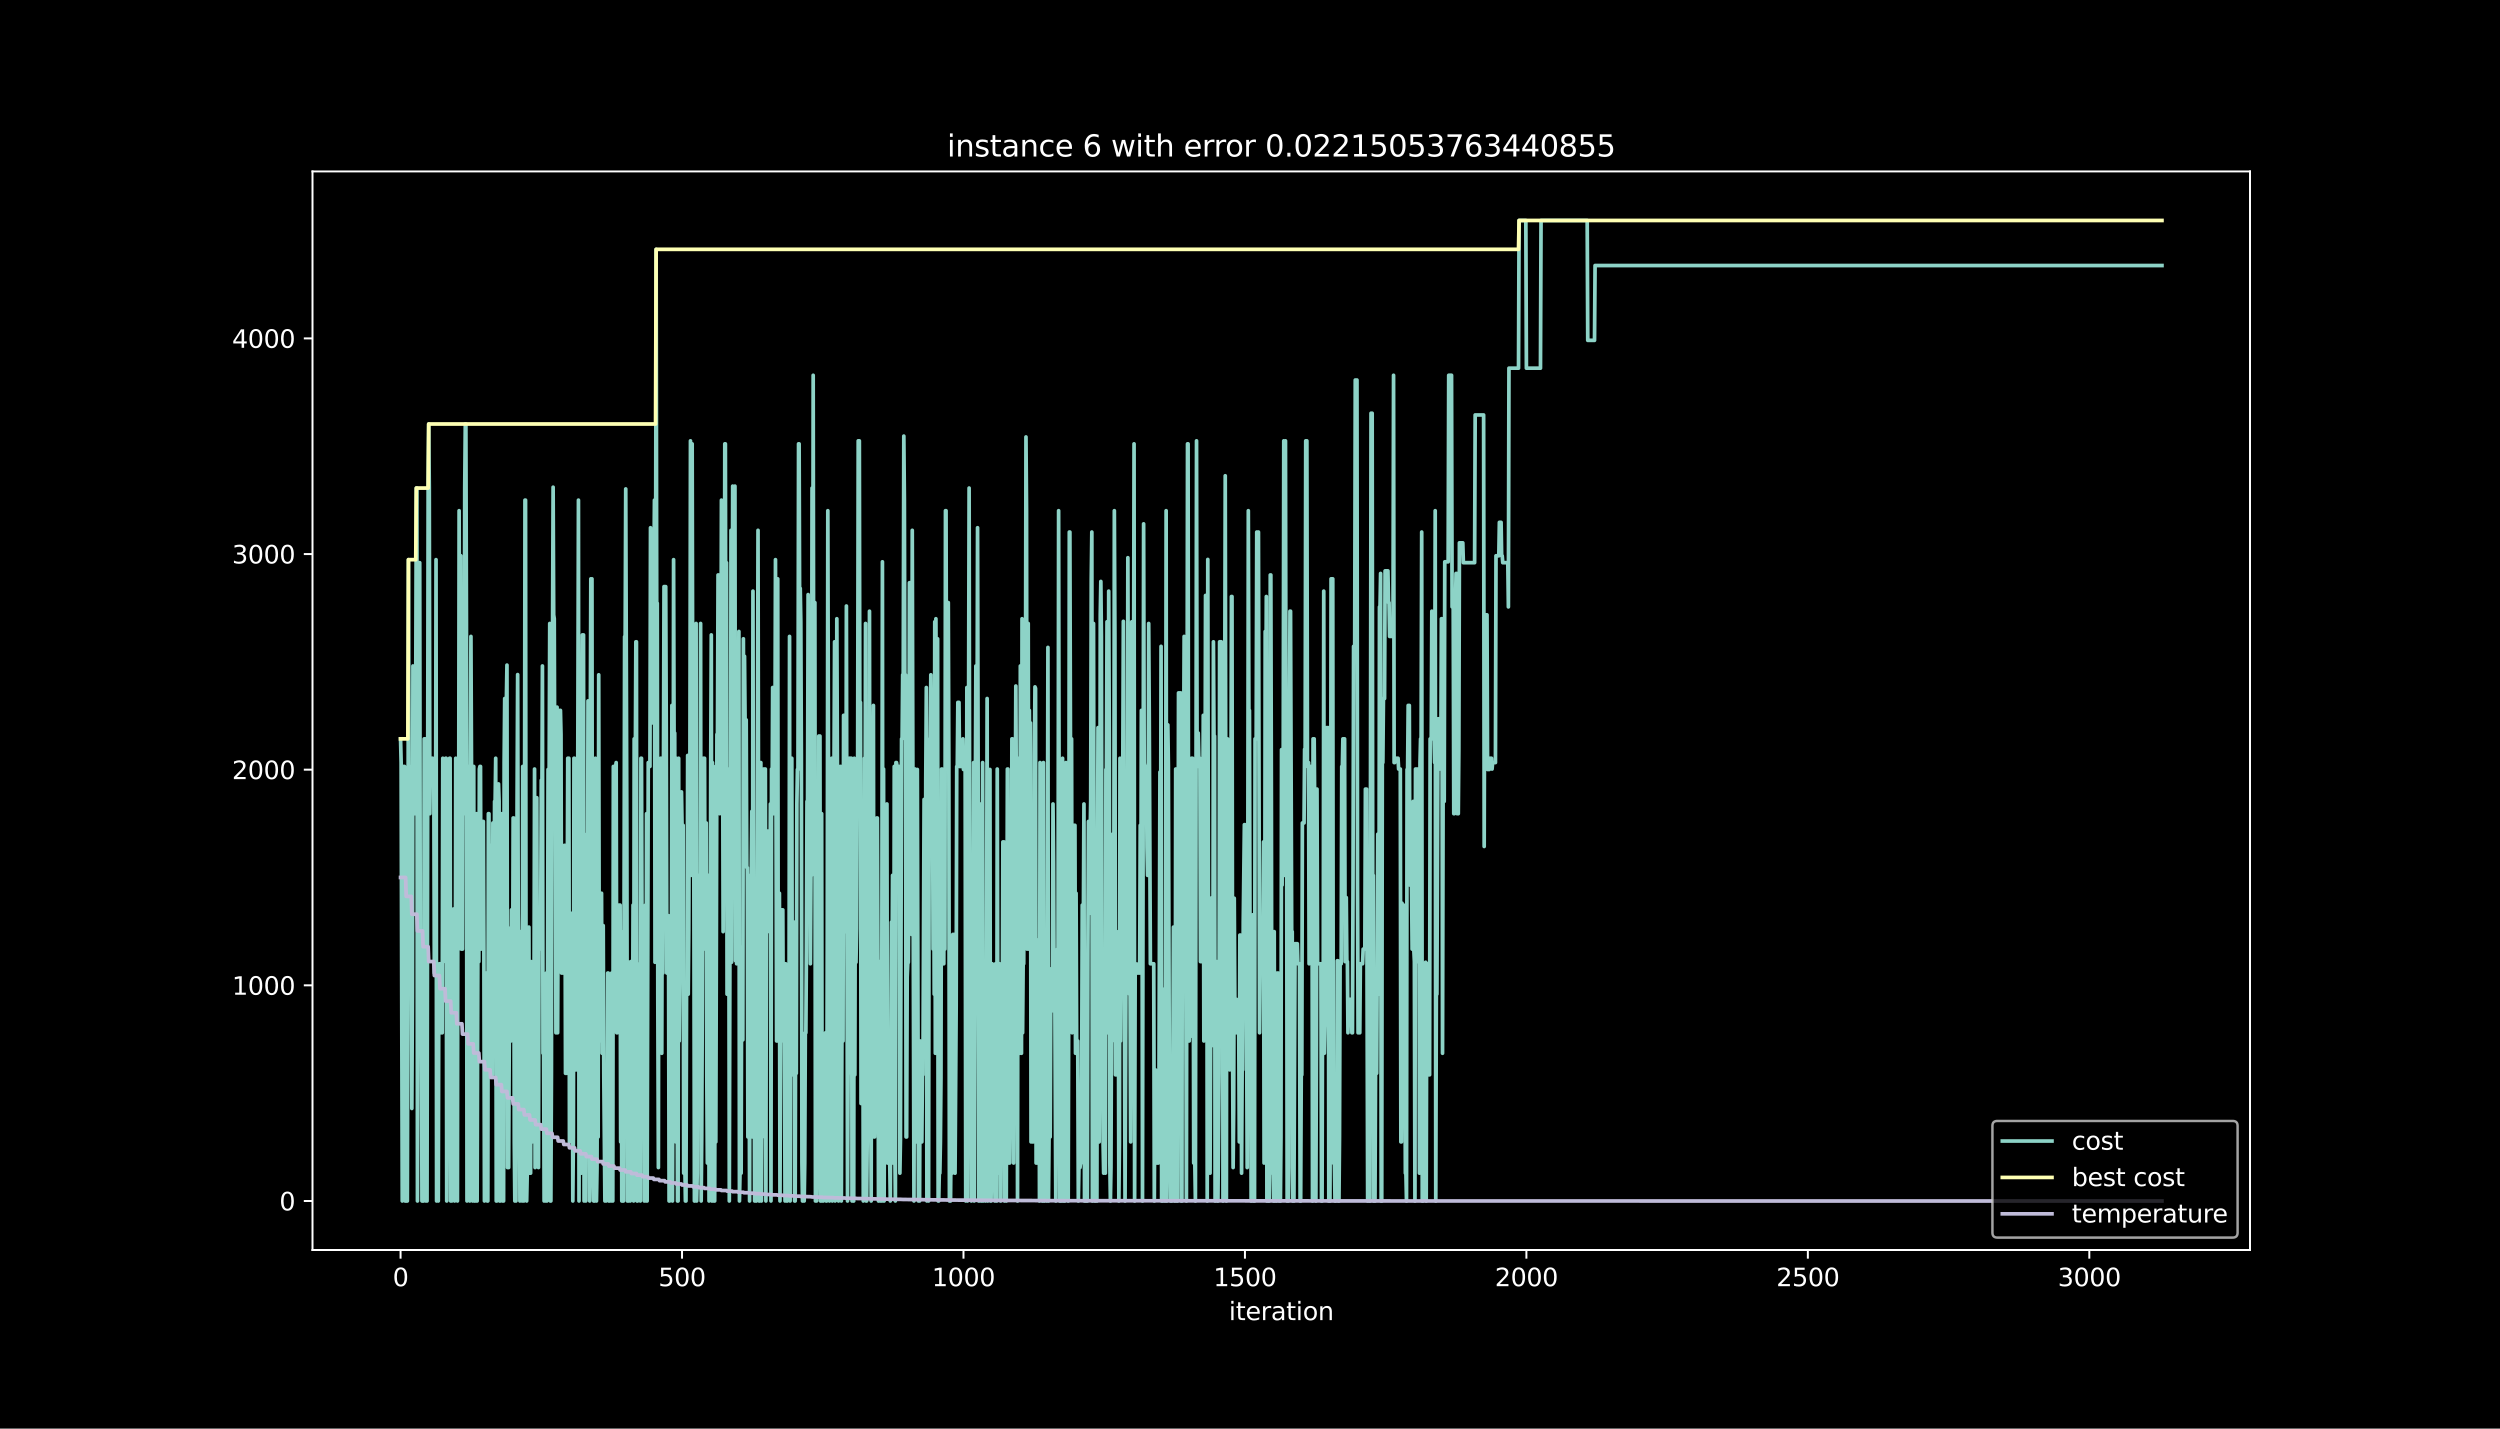 <?xml version="1.0" encoding="utf-8" standalone="no"?>
<!DOCTYPE svg PUBLIC "-//W3C//DTD SVG 1.1//EN"
  "http://www.w3.org/Graphics/SVG/1.1/DTD/svg11.dtd">
<svg height="576pt" version="1.1" viewBox="0 0 1008 576" width="1008pt" xmlns="http://www.w3.org/2000/svg" xmlns:xlink="http://www.w3.org/1999/xlink">
 <defs>
  <style type="text/css">*{stroke-linecap:butt;stroke-linejoin:round;}</style>
 </defs>
 <g id="figure_1">
  <g id="patch_1">
   <path d="M 0 576 
L 1008 576 
L 1008 0 
L 0 0 
z
"/>
  </g>
  <g id="axes_1">
   <g id="patch_2">
    <path d="M 126 504 
L 907.2 504 
L 907.2 69.12 
L 126 69.12 
z
"/>
   </g>
   <g id="matplotlib.axis_1">
    <g id="xtick_1">
     <g id="line2d_1">
      <defs>
       <path d="M 0 0 
L 0 3.5 
" id="m352d40d56d" style="stroke:#ffffff;stroke-width:0.8;"/>
      </defs>
      <g>
       <use style="fill:#ffffff;stroke:#ffffff;stroke-width:0.8;" x="161.509" xlink:href="#m352d40d56d" y="504"/>
      </g>
     </g>
     <g id="text_1">
      <!-- 0 -->
      <g style="fill:#ffffff;" transform="translate(158.328 518.598)scale(0.1 -0.1)">
       <defs>
        <path d="M 2034 4250 
Q 1547 4250 1301 3770 
Q 1056 3291 1056 2328 
Q 1056 1369 1301 889 
Q 1547 409 2034 409 
Q 2525 409 2770 889 
Q 3016 1369 3016 2328 
Q 3016 3291 2770 3770 
Q 2525 4250 2034 4250 
z
M 2034 4750 
Q 2819 4750 3233 4129 
Q 3647 3509 3647 2328 
Q 3647 1150 3233 529 
Q 2819 -91 2034 -91 
Q 1250 -91 836 529 
Q 422 1150 422 2328 
Q 422 3509 836 4129 
Q 1250 4750 2034 4750 
z
" id="DejaVuSans-30" transform="scale(0.016)"/>
       </defs>
       <use xlink:href="#DejaVuSans-30"/>
      </g>
     </g>
    </g>
    <g id="xtick_2">
     <g id="line2d_2">
      <g>
       <use style="fill:#ffffff;stroke:#ffffff;stroke-width:0.8;" x="274.993" xlink:href="#m352d40d56d" y="504"/>
      </g>
     </g>
     <g id="text_2">
      <!-- 500 -->
      <g style="fill:#ffffff;" transform="translate(265.449 518.598)scale(0.1 -0.1)">
       <defs>
        <path d="M 691 4666 
L 3169 4666 
L 3169 4134 
L 1269 4134 
L 1269 2991 
Q 1406 3038 1543 3061 
Q 1681 3084 1819 3084 
Q 2600 3084 3056 2656 
Q 3513 2228 3513 1497 
Q 3513 744 3044 326 
Q 2575 -91 1722 -91 
Q 1428 -91 1123 -41 
Q 819 9 494 109 
L 494 744 
Q 775 591 1075 516 
Q 1375 441 1709 441 
Q 2250 441 2565 725 
Q 2881 1009 2881 1497 
Q 2881 1984 2565 2268 
Q 2250 2553 1709 2553 
Q 1456 2553 1204 2497 
Q 953 2441 691 2322 
L 691 4666 
z
" id="DejaVuSans-35" transform="scale(0.016)"/>
       </defs>
       <use xlink:href="#DejaVuSans-35"/>
       <use x="63.623" xlink:href="#DejaVuSans-30"/>
       <use x="127.246" xlink:href="#DejaVuSans-30"/>
      </g>
     </g>
    </g>
    <g id="xtick_3">
     <g id="line2d_3">
      <g>
       <use style="fill:#ffffff;stroke:#ffffff;stroke-width:0.8;" x="388.477" xlink:href="#m352d40d56d" y="504"/>
      </g>
     </g>
     <g id="text_3">
      <!-- 1000 -->
      <g style="fill:#ffffff;" transform="translate(375.752 518.598)scale(0.1 -0.1)">
       <defs>
        <path d="M 794 531 
L 1825 531 
L 1825 4091 
L 703 3866 
L 703 4441 
L 1819 4666 
L 2450 4666 
L 2450 531 
L 3481 531 
L 3481 0 
L 794 0 
L 794 531 
z
" id="DejaVuSans-31" transform="scale(0.016)"/>
       </defs>
       <use xlink:href="#DejaVuSans-31"/>
       <use x="63.623" xlink:href="#DejaVuSans-30"/>
       <use x="127.246" xlink:href="#DejaVuSans-30"/>
       <use x="190.869" xlink:href="#DejaVuSans-30"/>
      </g>
     </g>
    </g>
    <g id="xtick_4">
     <g id="line2d_4">
      <g>
       <use style="fill:#ffffff;stroke:#ffffff;stroke-width:0.8;" x="501.961" xlink:href="#m352d40d56d" y="504"/>
      </g>
     </g>
     <g id="text_4">
      <!-- 1500 -->
      <g style="fill:#ffffff;" transform="translate(489.236 518.598)scale(0.1 -0.1)">
       <use xlink:href="#DejaVuSans-31"/>
       <use x="63.623" xlink:href="#DejaVuSans-35"/>
       <use x="127.246" xlink:href="#DejaVuSans-30"/>
       <use x="190.869" xlink:href="#DejaVuSans-30"/>
      </g>
     </g>
    </g>
    <g id="xtick_5">
     <g id="line2d_5">
      <g>
       <use style="fill:#ffffff;stroke:#ffffff;stroke-width:0.8;" x="615.444" xlink:href="#m352d40d56d" y="504"/>
      </g>
     </g>
     <g id="text_5">
      <!-- 2000 -->
      <g style="fill:#ffffff;" transform="translate(602.719 518.598)scale(0.1 -0.1)">
       <defs>
        <path d="M 1228 531 
L 3431 531 
L 3431 0 
L 469 0 
L 469 531 
Q 828 903 1448 1529 
Q 2069 2156 2228 2338 
Q 2531 2678 2651 2914 
Q 2772 3150 2772 3378 
Q 2772 3750 2511 3984 
Q 2250 4219 1831 4219 
Q 1534 4219 1204 4116 
Q 875 4013 500 3803 
L 500 4441 
Q 881 4594 1212 4672 
Q 1544 4750 1819 4750 
Q 2544 4750 2975 4387 
Q 3406 4025 3406 3419 
Q 3406 3131 3298 2873 
Q 3191 2616 2906 2266 
Q 2828 2175 2409 1742 
Q 1991 1309 1228 531 
z
" id="DejaVuSans-32" transform="scale(0.016)"/>
       </defs>
       <use xlink:href="#DejaVuSans-32"/>
       <use x="63.623" xlink:href="#DejaVuSans-30"/>
       <use x="127.246" xlink:href="#DejaVuSans-30"/>
       <use x="190.869" xlink:href="#DejaVuSans-30"/>
      </g>
     </g>
    </g>
    <g id="xtick_6">
     <g id="line2d_6">
      <g>
       <use style="fill:#ffffff;stroke:#ffffff;stroke-width:0.8;" x="728.928" xlink:href="#m352d40d56d" y="504"/>
      </g>
     </g>
     <g id="text_6">
      <!-- 2500 -->
      <g style="fill:#ffffff;" transform="translate(716.203 518.598)scale(0.1 -0.1)">
       <use xlink:href="#DejaVuSans-32"/>
       <use x="63.623" xlink:href="#DejaVuSans-35"/>
       <use x="127.246" xlink:href="#DejaVuSans-30"/>
       <use x="190.869" xlink:href="#DejaVuSans-30"/>
      </g>
     </g>
    </g>
    <g id="xtick_7">
     <g id="line2d_7">
      <g>
       <use style="fill:#ffffff;stroke:#ffffff;stroke-width:0.8;" x="842.412" xlink:href="#m352d40d56d" y="504"/>
      </g>
     </g>
     <g id="text_7">
      <!-- 3000 -->
      <g style="fill:#ffffff;" transform="translate(829.687 518.598)scale(0.1 -0.1)">
       <defs>
        <path d="M 2597 2516 
Q 3050 2419 3304 2112 
Q 3559 1806 3559 1356 
Q 3559 666 3084 287 
Q 2609 -91 1734 -91 
Q 1441 -91 1130 -33 
Q 819 25 488 141 
L 488 750 
Q 750 597 1062 519 
Q 1375 441 1716 441 
Q 2309 441 2620 675 
Q 2931 909 2931 1356 
Q 2931 1769 2642 2001 
Q 2353 2234 1838 2234 
L 1294 2234 
L 1294 2753 
L 1863 2753 
Q 2328 2753 2575 2939 
Q 2822 3125 2822 3475 
Q 2822 3834 2567 4026 
Q 2313 4219 1838 4219 
Q 1578 4219 1281 4162 
Q 984 4106 628 3988 
L 628 4550 
Q 988 4650 1302 4700 
Q 1616 4750 1894 4750 
Q 2613 4750 3031 4423 
Q 3450 4097 3450 3541 
Q 3450 3153 3228 2886 
Q 3006 2619 2597 2516 
z
" id="DejaVuSans-33" transform="scale(0.016)"/>
       </defs>
       <use xlink:href="#DejaVuSans-33"/>
       <use x="63.623" xlink:href="#DejaVuSans-30"/>
       <use x="127.246" xlink:href="#DejaVuSans-30"/>
       <use x="190.869" xlink:href="#DejaVuSans-30"/>
      </g>
     </g>
    </g>
    <g id="text_8">
     <!-- iteration -->
     <g style="fill:#ffffff;" transform="translate(495.477 532.277)scale(0.1 -0.1)">
      <defs>
       <path d="M 603 3500 
L 1178 3500 
L 1178 0 
L 603 0 
L 603 3500 
z
M 603 4863 
L 1178 4863 
L 1178 4134 
L 603 4134 
L 603 4863 
z
" id="DejaVuSans-69" transform="scale(0.016)"/>
       <path d="M 1172 4494 
L 1172 3500 
L 2356 3500 
L 2356 3053 
L 1172 3053 
L 1172 1153 
Q 1172 725 1289 603 
Q 1406 481 1766 481 
L 2356 481 
L 2356 0 
L 1766 0 
Q 1100 0 847 248 
Q 594 497 594 1153 
L 594 3053 
L 172 3053 
L 172 3500 
L 594 3500 
L 594 4494 
L 1172 4494 
z
" id="DejaVuSans-74" transform="scale(0.016)"/>
       <path d="M 3597 1894 
L 3597 1613 
L 953 1613 
Q 991 1019 1311 708 
Q 1631 397 2203 397 
Q 2534 397 2845 478 
Q 3156 559 3463 722 
L 3463 178 
Q 3153 47 2828 -22 
Q 2503 -91 2169 -91 
Q 1331 -91 842 396 
Q 353 884 353 1716 
Q 353 2575 817 3079 
Q 1281 3584 2069 3584 
Q 2775 3584 3186 3129 
Q 3597 2675 3597 1894 
z
M 3022 2063 
Q 3016 2534 2758 2815 
Q 2500 3097 2075 3097 
Q 1594 3097 1305 2825 
Q 1016 2553 972 2059 
L 3022 2063 
z
" id="DejaVuSans-65" transform="scale(0.016)"/>
       <path d="M 2631 2963 
Q 2534 3019 2420 3045 
Q 2306 3072 2169 3072 
Q 1681 3072 1420 2755 
Q 1159 2438 1159 1844 
L 1159 0 
L 581 0 
L 581 3500 
L 1159 3500 
L 1159 2956 
Q 1341 3275 1631 3429 
Q 1922 3584 2338 3584 
Q 2397 3584 2469 3576 
Q 2541 3569 2628 3553 
L 2631 2963 
z
" id="DejaVuSans-72" transform="scale(0.016)"/>
       <path d="M 2194 1759 
Q 1497 1759 1228 1600 
Q 959 1441 959 1056 
Q 959 750 1161 570 
Q 1363 391 1709 391 
Q 2188 391 2477 730 
Q 2766 1069 2766 1631 
L 2766 1759 
L 2194 1759 
z
M 3341 1997 
L 3341 0 
L 2766 0 
L 2766 531 
Q 2569 213 2275 61 
Q 1981 -91 1556 -91 
Q 1019 -91 701 211 
Q 384 513 384 1019 
Q 384 1609 779 1909 
Q 1175 2209 1959 2209 
L 2766 2209 
L 2766 2266 
Q 2766 2663 2505 2880 
Q 2244 3097 1772 3097 
Q 1472 3097 1187 3025 
Q 903 2953 641 2809 
L 641 3341 
Q 956 3463 1253 3523 
Q 1550 3584 1831 3584 
Q 2591 3584 2966 3190 
Q 3341 2797 3341 1997 
z
" id="DejaVuSans-61" transform="scale(0.016)"/>
       <path d="M 1959 3097 
Q 1497 3097 1228 2736 
Q 959 2375 959 1747 
Q 959 1119 1226 758 
Q 1494 397 1959 397 
Q 2419 397 2687 759 
Q 2956 1122 2956 1747 
Q 2956 2369 2687 2733 
Q 2419 3097 1959 3097 
z
M 1959 3584 
Q 2709 3584 3137 3096 
Q 3566 2609 3566 1747 
Q 3566 888 3137 398 
Q 2709 -91 1959 -91 
Q 1206 -91 779 398 
Q 353 888 353 1747 
Q 353 2609 779 3096 
Q 1206 3584 1959 3584 
z
" id="DejaVuSans-6f" transform="scale(0.016)"/>
       <path d="M 3513 2113 
L 3513 0 
L 2938 0 
L 2938 2094 
Q 2938 2591 2744 2837 
Q 2550 3084 2163 3084 
Q 1697 3084 1428 2787 
Q 1159 2491 1159 1978 
L 1159 0 
L 581 0 
L 581 3500 
L 1159 3500 
L 1159 2956 
Q 1366 3272 1645 3428 
Q 1925 3584 2291 3584 
Q 2894 3584 3203 3211 
Q 3513 2838 3513 2113 
z
" id="DejaVuSans-6e" transform="scale(0.016)"/>
      </defs>
      <use xlink:href="#DejaVuSans-69"/>
      <use x="27.783" xlink:href="#DejaVuSans-74"/>
      <use x="66.992" xlink:href="#DejaVuSans-65"/>
      <use x="128.516" xlink:href="#DejaVuSans-72"/>
      <use x="169.629" xlink:href="#DejaVuSans-61"/>
      <use x="230.908" xlink:href="#DejaVuSans-74"/>
      <use x="270.117" xlink:href="#DejaVuSans-69"/>
      <use x="297.9" xlink:href="#DejaVuSans-6f"/>
      <use x="359.082" xlink:href="#DejaVuSans-6e"/>
     </g>
    </g>
   </g>
   <g id="matplotlib.axis_2">
    <g id="ytick_1">
     <g id="line2d_8">
      <defs>
       <path d="M 0 0 
L -3.5 0 
" id="m8e1d648c43" style="stroke:#ffffff;stroke-width:0.8;"/>
      </defs>
      <g>
       <use style="fill:#ffffff;stroke:#ffffff;stroke-width:0.8;" x="126" xlink:href="#m8e1d648c43" y="484.233"/>
      </g>
     </g>
     <g id="text_9">
      <!-- 0 -->
      <g style="fill:#ffffff;" transform="translate(112.638 488.032)scale(0.1 -0.1)">
       <use xlink:href="#DejaVuSans-30"/>
      </g>
     </g>
    </g>
    <g id="ytick_2">
     <g id="line2d_9">
      <g>
       <use style="fill:#ffffff;stroke:#ffffff;stroke-width:0.8;" x="126" xlink:href="#m8e1d648c43" y="397.286"/>
      </g>
     </g>
     <g id="text_10">
      <!-- 1000 -->
      <g style="fill:#ffffff;" transform="translate(93.55 401.086)scale(0.1 -0.1)">
       <use xlink:href="#DejaVuSans-31"/>
       <use x="63.623" xlink:href="#DejaVuSans-30"/>
       <use x="127.246" xlink:href="#DejaVuSans-30"/>
       <use x="190.869" xlink:href="#DejaVuSans-30"/>
      </g>
     </g>
    </g>
    <g id="ytick_3">
     <g id="line2d_10">
      <g>
       <use style="fill:#ffffff;stroke:#ffffff;stroke-width:0.8;" x="126" xlink:href="#m8e1d648c43" y="310.34"/>
      </g>
     </g>
     <g id="text_11">
      <!-- 2000 -->
      <g style="fill:#ffffff;" transform="translate(93.55 314.139)scale(0.1 -0.1)">
       <use xlink:href="#DejaVuSans-32"/>
       <use x="63.623" xlink:href="#DejaVuSans-30"/>
       <use x="127.246" xlink:href="#DejaVuSans-30"/>
       <use x="190.869" xlink:href="#DejaVuSans-30"/>
      </g>
     </g>
    </g>
    <g id="ytick_4">
     <g id="line2d_11">
      <g>
       <use style="fill:#ffffff;stroke:#ffffff;stroke-width:0.8;" x="126" xlink:href="#m8e1d648c43" y="223.393"/>
      </g>
     </g>
     <g id="text_12">
      <!-- 3000 -->
      <g style="fill:#ffffff;" transform="translate(93.55 227.193)scale(0.1 -0.1)">
       <use xlink:href="#DejaVuSans-33"/>
       <use x="63.623" xlink:href="#DejaVuSans-30"/>
       <use x="127.246" xlink:href="#DejaVuSans-30"/>
       <use x="190.869" xlink:href="#DejaVuSans-30"/>
      </g>
     </g>
    </g>
    <g id="ytick_5">
     <g id="line2d_12">
      <g>
       <use style="fill:#ffffff;stroke:#ffffff;stroke-width:0.8;" x="126" xlink:href="#m8e1d648c43" y="136.447"/>
      </g>
     </g>
     <g id="text_13">
      <!-- 4000 -->
      <g style="fill:#ffffff;" transform="translate(93.55 140.246)scale(0.1 -0.1)">
       <defs>
        <path d="M 2419 4116 
L 825 1625 
L 2419 1625 
L 2419 4116 
z
M 2253 4666 
L 3047 4666 
L 3047 1625 
L 3713 1625 
L 3713 1100 
L 3047 1100 
L 3047 0 
L 2419 0 
L 2419 1100 
L 313 1100 
L 313 1709 
L 2253 4666 
z
" id="DejaVuSans-34" transform="scale(0.016)"/>
       </defs>
       <use xlink:href="#DejaVuSans-34"/>
       <use x="63.623" xlink:href="#DejaVuSans-30"/>
       <use x="127.246" xlink:href="#DejaVuSans-30"/>
       <use x="190.869" xlink:href="#DejaVuSans-30"/>
      </g>
     </g>
    </g>
   </g>
   <g id="line2d_13">
    <path clip-path="url(#p5a06c962e0)" d="M 161.509 297.907 
L 161.736 307.471 
L 162.19 484.233 
L 162.417 433.369 
L 162.644 309.036 
L 163.098 309.036 
L 163.325 484.233 
L 164.233 484.233 
L 164.46 400.851 
L 164.687 225.654 
L 164.914 309.036 
L 165.368 309.036 
L 165.595 392.33 
L 165.821 332.772 
L 166.048 446.933 
L 166.275 400.851 
L 166.502 268.519 
L 166.729 277.213 
L 166.956 277.213 
L 167.183 328.077 
L 167.41 328.077 
L 167.637 276.605 
L 167.864 196.788 
L 168.091 196.788 
L 168.318 484.233 
L 168.772 310.253 
L 168.999 310.253 
L 169.226 226.871 
L 169.453 387.374 
L 169.68 387.374 
L 169.907 400.851 
L 170.134 484.233 
L 170.815 484.233 
L 171.042 297.907 
L 171.496 297.907 
L 171.723 484.233 
L 171.95 307.471 
L 172.177 484.233 
L 172.631 196.788 
L 172.857 170.965 
L 173.084 196.788 
L 173.311 328.077 
L 173.538 305.732 
L 174.446 305.732 
L 174.673 309.036 
L 174.9 309.036 
L 175.127 392.33 
L 175.354 366.507 
L 175.581 375.028 
L 175.808 225.654 
L 176.035 484.233 
L 176.262 416.415 
L 176.489 416.415 
L 176.716 484.233 
L 176.943 392.33 
L 177.17 388.592 
L 177.624 388.592 
L 177.851 416.415 
L 178.305 416.415 
L 178.532 305.732 
L 178.759 387.722 
L 178.986 375.637 
L 179.44 375.637 
L 179.667 305.732 
L 179.893 305.732 
L 180.12 484.233 
L 180.801 308.688 
L 181.028 432.76 
L 181.255 305.732 
L 181.482 305.732 
L 181.709 484.233 
L 181.936 424.674 
L 182.163 484.233 
L 182.39 458.41 
L 182.617 458.41 
L 182.844 366.507 
L 183.071 458.41 
L 183.298 484.233 
L 183.525 473.017 
L 183.752 305.732 
L 183.979 387.722 
L 184.206 387.722 
L 184.433 484.233 
L 184.66 310.079 
L 184.887 382.679 
L 185.114 205.917 
L 185.341 307.471 
L 185.568 224.089 
L 185.795 224.089 
L 186.022 382.679 
L 186.476 382.679 
L 186.703 251.39 
L 186.929 251.39 
L 187.156 328.077 
L 187.383 196.788 
L 187.61 170.965 
L 187.837 170.965 
L 188.064 250.782 
L 188.291 484.233 
L 188.518 309.036 
L 188.972 309.036 
L 189.426 484.233 
L 189.653 307.471 
L 189.88 256.607 
L 190.107 310.253 
L 190.334 310.253 
L 190.561 484.233 
L 190.788 309.036 
L 191.015 309.036 
L 191.242 484.233 
L 191.469 484.233 
L 191.696 387.983 
L 191.923 484.233 
L 192.15 328.077 
L 192.377 484.233 
L 192.831 328.164 
L 193.058 387.722 
L 193.285 310.079 
L 193.512 309.036 
L 193.738 309.036 
L 193.965 382.679 
L 194.192 331.207 
L 194.873 331.207 
L 195.1 382.679 
L 195.327 484.233 
L 195.554 392.33 
L 196.008 392.33 
L 196.235 460.409 
L 196.462 484.233 
L 196.689 484.233 
L 196.916 328.077 
L 197.143 328.077 
L 197.37 392.33 
L 197.824 340.858 
L 198.051 340.858 
L 198.278 433.369 
L 198.505 433.369 
L 198.732 331.816 
L 198.959 382.679 
L 199.186 382.679 
L 199.413 323.121 
L 199.64 323.121 
L 199.867 305.732 
L 200.094 484.233 
L 200.321 484.233 
L 200.548 375.637 
L 200.774 375.637 
L 201.001 316.078 
L 201.228 323.121 
L 201.455 484.233 
L 201.682 484.233 
L 201.909 388.592 
L 202.136 375.637 
L 202.363 328.077 
L 202.59 484.233 
L 202.817 432.76 
L 203.044 484.233 
L 203.271 307.471 
L 203.498 281.648 
L 204.179 281.648 
L 204.406 268.171 
L 204.633 470.756 
L 205.087 470.756 
L 205.541 374.245 
L 205.768 419.718 
L 205.995 419.718 
L 206.222 366.855 
L 206.449 366.855 
L 206.676 405.546 
L 206.903 329.816 
L 207.13 329.816 
L 207.357 460.409 
L 207.584 484.233 
L 207.81 419.718 
L 208.037 484.233 
L 208.491 323.469 
L 208.718 271.996 
L 208.945 368.246 
L 209.172 387.722 
L 209.399 387.722 
L 209.626 484.233 
L 209.853 375.637 
L 210.307 375.637 
L 210.534 484.233 
L 210.761 309.036 
L 210.988 328.077 
L 211.215 484.233 
L 211.442 387.983 
L 211.669 201.657 
L 211.896 201.657 
L 212.123 433.369 
L 212.35 484.233 
L 212.577 473.017 
L 213.031 473.017 
L 213.258 373.811 
L 213.485 473.017 
L 213.939 473.017 
L 214.166 387.722 
L 214.393 460.409 
L 214.62 460.409 
L 214.846 388.592 
L 215.073 433.369 
L 215.3 407.546 
L 215.527 310.079 
L 215.754 470.756 
L 216.208 321.643 
L 216.435 321.643 
L 216.662 417.893 
L 216.889 417.893 
L 217.116 470.756 
L 217.343 369.203 
L 217.57 369.203 
L 217.797 382.679 
L 218.024 369.203 
L 218.251 314.6 
L 218.478 328.077 
L 218.705 268.519 
L 218.932 424.674 
L 219.159 411.198 
L 219.386 484.233 
L 219.613 470.756 
L 219.84 470.756 
L 220.067 484.233 
L 220.294 392.33 
L 220.521 484.233 
L 220.748 419.718 
L 220.975 310.253 
L 221.429 310.253 
L 221.656 251.39 
L 221.882 484.233 
L 222.109 484.233 
L 222.336 432.76 
L 222.563 255.998 
L 222.79 255.998 
L 223.017 196.44 
L 223.244 247.912 
L 223.471 249.477 
L 223.698 320.165 
L 223.925 320.165 
L 224.152 416.415 
L 224.379 416.415 
L 224.606 285.125 
L 224.833 416.415 
L 225.06 356.856 
L 225.287 328.164 
L 225.514 328.164 
L 225.741 286.43 
L 225.968 286.43 
L 226.195 296.081 
L 226.422 392.33 
L 227.33 392.33 
L 227.557 340.858 
L 227.784 340.858 
L 228.011 432.76 
L 228.238 379.897 
L 228.465 432.76 
L 228.918 305.732 
L 229.372 305.732 
L 229.599 460.409 
L 229.826 388.592 
L 230.053 388.592 
L 230.28 419.718 
L 230.507 368.246 
L 230.734 368.246 
L 230.961 484.233 
L 231.188 458.41 
L 231.415 305.732 
L 231.642 305.732 
L 231.869 431.369 
L 232.323 431.369 
L 232.777 380.506 
L 233.231 201.657 
L 233.458 484.233 
L 233.685 387.722 
L 233.912 468.93 
L 234.139 460.409 
L 234.366 473.017 
L 234.593 307.471 
L 234.82 255.998 
L 235.274 255.998 
L 235.501 484.233 
L 235.728 432.76 
L 235.954 336.511 
L 236.181 484.233 
L 236.408 392.33 
L 236.635 378.854 
L 236.862 378.854 
L 237.089 282.604 
L 237.316 282.604 
L 237.77 484.233 
L 237.997 297.907 
L 238.224 233.392 
L 238.451 297.907 
L 238.678 233.392 
L 238.905 468.93 
L 239.132 468.93 
L 239.359 484.233 
L 239.813 484.233 
L 240.04 305.732 
L 240.267 433.369 
L 240.494 484.233 
L 240.721 470.756 
L 240.948 388.592 
L 241.175 458.41 
L 241.402 272.083 
L 241.629 405.546 
L 241.856 392.33 
L 242.083 392.33 
L 242.31 419.718 
L 242.537 360.16 
L 242.764 424.674 
L 242.99 424.674 
L 243.217 373.202 
L 243.444 432.76 
L 243.898 484.233 
L 244.125 460.409 
L 244.352 484.233 
L 244.579 473.017 
L 244.806 473.017 
L 245.033 392.33 
L 245.26 392.33 
L 245.487 484.233 
L 245.714 484.233 
L 245.941 433.369 
L 246.168 433.369 
L 246.395 484.233 
L 246.622 392.33 
L 246.849 392.33 
L 247.076 484.233 
L 247.303 309.036 
L 247.53 309.036 
L 247.757 328.077 
L 247.984 309.036 
L 248.211 309.036 
L 248.438 307.471 
L 248.665 416.415 
L 248.892 416.415 
L 249.119 390.591 
L 249.346 390.591 
L 249.573 364.942 
L 250.026 364.942 
L 250.253 460.409 
L 250.48 375.637 
L 250.707 484.233 
L 251.388 484.233 
L 251.842 256.694 
L 252.069 256.694 
L 252.296 197.136 
L 252.75 337.119 
L 252.977 484.233 
L 253.204 392.33 
L 253.431 484.233 
L 253.658 387.983 
L 253.885 387.983 
L 254.112 484.233 
L 254.339 387.722 
L 254.566 387.722 
L 254.793 460.409 
L 255.02 432.76 
L 255.247 364.942 
L 255.474 484.233 
L 255.701 297.907 
L 255.928 310.253 
L 256.155 310.253 
L 256.382 258.781 
L 256.609 258.781 
L 256.836 484.233 
L 257.062 484.233 
L 257.289 468.93 
L 257.743 468.93 
L 257.97 388.592 
L 258.197 484.233 
L 258.424 305.732 
L 258.651 305.732 
L 258.878 388.592 
L 259.332 388.592 
L 259.559 382.679 
L 259.786 484.233 
L 260.24 364.942 
L 260.467 484.233 
L 260.694 328.077 
L 260.921 484.233 
L 261.375 307.471 
L 261.602 307.471 
L 261.829 309.036 
L 262.056 309.036 
L 262.283 212.786 
L 262.51 291.472 
L 262.964 291.472 
L 263.191 231.827 
L 263.645 231.827 
L 263.872 201.657 
L 264.098 387.983 
L 264.552 100.538 
L 264.779 243.217 
L 265.006 243.217 
L 265.233 402.938 
L 265.46 470.756 
L 265.687 310.079 
L 266.141 310.079 
L 266.368 305.732 
L 266.595 305.732 
L 266.822 424.674 
L 267.049 332.772 
L 267.276 392.33 
L 267.73 236.522 
L 267.957 236.522 
L 268.184 332.772 
L 268.411 236.522 
L 268.638 296.081 
L 268.865 392.33 
L 269.319 392.33 
L 269.546 369.203 
L 269.773 484.233 
L 270 484.233 
L 270.227 470.756 
L 270.454 470.756 
L 270.681 419.284 
L 270.908 284.43 
L 271.134 484.233 
L 271.361 400.851 
L 271.588 225.654 
L 271.815 309.036 
L 272.042 295.559 
L 272.269 406.242 
L 272.496 460.409 
L 272.723 305.732 
L 273.177 484.233 
L 273.404 484.233 
L 273.631 305.732 
L 273.858 419.718 
L 274.085 392.33 
L 274.312 340.858 
L 274.539 378.854 
L 274.766 319.295 
L 274.993 332.772 
L 275.447 332.772 
L 275.674 473.017 
L 275.901 473.017 
L 276.128 468.93 
L 276.355 484.233 
L 276.582 484.233 
L 276.809 400.851 
L 277.036 400.851 
L 277.263 304.601 
L 277.49 400.851 
L 277.717 375.028 
L 277.944 309.036 
L 278.17 309.036 
L 278.397 177.747 
L 278.624 352.944 
L 278.851 178.964 
L 279.078 178.964 
L 279.305 285.125 
L 279.532 288.429 
L 279.759 352.944 
L 279.986 484.233 
L 280.213 484.233 
L 280.667 251.39 
L 280.894 484.233 
L 281.121 473.017 
L 281.348 388.592 
L 281.575 352.944 
L 281.802 352.944 
L 282.029 388.592 
L 282.256 382.679 
L 282.483 251.39 
L 282.71 484.233 
L 282.937 458.41 
L 283.164 405.546 
L 283.391 309.296 
L 283.618 305.732 
L 284.072 305.732 
L 284.299 382.679 
L 284.526 331.816 
L 284.753 331.816 
L 284.979 433.369 
L 285.206 468.93 
L 285.433 352.944 
L 285.66 352.944 
L 285.887 484.233 
L 286.114 387.722 
L 286.341 416.415 
L 286.568 307.471 
L 286.795 255.998 
L 287.022 484.233 
L 287.249 307.471 
L 287.476 484.233 
L 287.703 309.036 
L 287.93 484.233 
L 288.157 484.233 
L 288.384 387.722 
L 288.611 460.409 
L 289.065 296.081 
L 289.292 296.081 
L 289.519 231.827 
L 289.746 231.827 
L 290.2 328.077 
L 290.427 297.907 
L 290.654 297.907 
L 290.881 201.657 
L 291.108 286.43 
L 291.335 279.387 
L 291.562 375.637 
L 291.789 310.253 
L 292.015 310.253 
L 292.242 178.964 
L 292.469 178.964 
L 292.696 310.253 
L 292.923 226.871 
L 293.15 400.851 
L 293.377 310.079 
L 293.604 310.079 
L 293.831 328.077 
L 294.058 484.233 
L 294.285 387.983 
L 294.512 387.983 
L 294.739 213.829 
L 294.966 387.983 
L 295.42 196.005 
L 295.647 292.255 
L 295.874 224.089 
L 296.101 292.255 
L 296.328 196.005 
L 296.555 387.374 
L 296.782 333.033 
L 297.009 388.592 
L 297.236 309.036 
L 297.463 309.036 
L 297.69 307.471 
L 297.917 254.607 
L 298.144 484.233 
L 298.371 473.017 
L 298.598 421.544 
L 298.825 473.017 
L 299.051 381.897 
L 299.278 419.284 
L 299.505 419.284 
L 299.732 257.563 
L 299.959 324.164 
L 300.186 264.606 
L 300.413 290.255 
L 300.64 347.379 
L 300.867 290.255 
L 301.094 349.814 
L 301.321 349.814 
L 301.548 458.41 
L 301.775 458.41 
L 302.002 393.895 
L 302.229 484.233 
L 302.456 352.944 
L 302.91 352.944 
L 303.137 327.121 
L 303.364 458.41 
L 303.591 238.348 
L 303.818 375.637 
L 304.045 392.33 
L 304.272 484.233 
L 304.499 375.637 
L 304.726 484.233 
L 304.953 484.233 
L 305.634 213.829 
L 306.087 484.233 
L 306.314 484.233 
L 306.541 307.471 
L 306.768 307.471 
L 306.995 484.233 
L 307.222 444.933 
L 307.449 458.41 
L 307.676 405.546 
L 307.903 310.079 
L 308.584 310.079 
L 308.811 484.233 
L 309.038 335.12 
L 309.946 335.12 
L 310.173 375.637 
L 310.4 375.637 
L 310.627 324.164 
L 310.854 484.233 
L 311.081 310.079 
L 311.308 328.077 
L 311.535 277.213 
L 311.762 328.077 
L 311.989 328.077 
L 312.216 277.213 
L 312.443 309.036 
L 312.67 225.654 
L 313.123 419.718 
L 313.35 419.718 
L 313.577 233.392 
L 313.804 419.718 
L 314.031 419.718 
L 314.258 360.16 
L 314.485 484.233 
L 314.939 366.855 
L 315.62 366.855 
L 315.847 419.718 
L 316.301 419.718 
L 316.528 484.233 
L 316.755 388.592 
L 316.982 470.756 
L 317.209 484.233 
L 317.436 484.233 
L 317.663 460.409 
L 317.89 460.409 
L 318.117 433.369 
L 318.344 256.607 
L 318.571 484.233 
L 318.798 305.732 
L 319.252 305.732 
L 319.479 433.369 
L 319.706 373.811 
L 319.933 371.811 
L 320.159 371.811 
L 320.386 484.233 
L 320.613 484.233 
L 320.84 388.592 
L 321.067 432.76 
L 321.294 324.164 
L 321.521 310.253 
L 321.748 310.253 
L 321.975 178.964 
L 322.202 178.964 
L 322.429 250.695 
L 322.656 237.218 
L 322.883 250.695 
L 323.11 305.732 
L 323.337 468.93 
L 323.564 484.233 
L 323.791 484.233 
L 324.018 431.369 
L 324.245 484.233 
L 324.472 468.93 
L 324.699 416.415 
L 324.926 416.415 
L 325.153 382.679 
L 325.38 323.121 
L 325.607 323.121 
L 325.834 239.739 
L 326.061 330.077 
L 326.288 330.077 
L 326.515 315.47 
L 326.742 388.592 
L 326.969 352.944 
L 327.195 352.944 
L 327.422 196.788 
L 327.649 328.077 
L 327.876 151.315 
L 328.103 307.471 
L 328.33 307.471 
L 328.557 242.956 
L 328.784 484.233 
L 329.011 382.679 
L 329.238 484.233 
L 329.465 470.756 
L 329.692 419.892 
L 329.919 470.756 
L 330.146 296.776 
L 330.6 296.776 
L 330.827 484.233 
L 331.054 484.233 
L 331.281 328.077 
L 331.508 484.233 
L 331.735 424.674 
L 331.962 484.233 
L 332.416 459.54 
L 332.643 468.93 
L 332.87 416.415 
L 333.097 484.233 
L 333.324 484.233 
L 333.551 382.679 
L 333.778 205.917 
L 334.458 484.233 
L 334.685 309.036 
L 334.912 431.369 
L 335.139 431.369 
L 335.366 305.732 
L 335.593 484.233 
L 335.82 310.253 
L 336.274 310.253 
L 336.501 258.781 
L 336.728 484.233 
L 336.955 424.674 
L 337.182 424.674 
L 337.409 249.477 
L 337.636 309.036 
L 337.863 309.036 
L 338.09 484.233 
L 338.317 424.674 
L 338.544 400.851 
L 338.771 309.036 
L 338.998 309.036 
L 339.225 484.233 
L 339.452 419.718 
L 339.906 419.718 
L 340.133 288.429 
L 340.36 288.429 
L 340.587 375.637 
L 341.041 375.637 
L 341.267 244.348 
L 341.721 484.233 
L 341.948 432.76 
L 342.175 432.76 
L 342.402 305.732 
L 343.31 305.732 
L 343.537 484.233 
L 343.764 431.369 
L 343.991 484.233 
L 344.218 484.233 
L 344.445 305.732 
L 344.672 433.369 
L 344.899 337.119 
L 345.126 387.983 
L 345.353 374.506 
L 345.58 309.036 
L 345.807 309.036 
L 346.034 177.747 
L 346.488 177.747 
L 346.715 309.036 
L 346.942 283.213 
L 347.169 444.933 
L 347.396 361.551 
L 347.85 361.551 
L 348.077 484.233 
L 348.303 419.718 
L 348.53 305.732 
L 348.757 382.679 
L 348.984 251.39 
L 349.211 484.233 
L 349.438 484.233 
L 349.665 458.41 
L 349.892 302.254 
L 350.119 310.079 
L 350.346 432.76 
L 350.573 246.434 
L 350.8 432.76 
L 351.027 432.76 
L 351.254 484.233 
L 351.481 309.036 
L 351.708 310.253 
L 351.935 310.253 
L 352.162 284.43 
L 352.389 458.41 
L 352.616 458.41 
L 352.843 444.933 
L 353.07 374.245 
L 353.297 382.679 
L 353.524 329.816 
L 353.751 329.816 
L 353.978 388.592 
L 354.205 484.233 
L 354.432 484.233 
L 354.659 387.722 
L 354.886 387.722 
L 355.113 484.233 
L 355.339 484.233 
L 355.566 382.679 
L 355.793 226.523 
L 356.02 484.233 
L 356.247 310.079 
L 356.474 484.233 
L 356.928 349.987 
L 357.382 349.987 
L 357.609 324.164 
L 357.836 468.93 
L 358.744 468.93 
L 358.971 484.233 
L 359.425 371.811 
L 359.652 400.851 
L 359.879 352.944 
L 360.106 468.93 
L 360.333 468.93 
L 360.56 309.036 
L 360.787 460.409 
L 361.014 484.233 
L 361.241 307.471 
L 361.468 307.471 
L 361.695 309.036 
L 362.602 309.036 
L 362.829 473.017 
L 363.056 459.54 
L 363.51 297.907 
L 363.737 297.907 
L 363.964 272.083 
L 364.191 272.083 
L 364.418 175.834 
L 364.645 201.657 
L 364.872 297.907 
L 365.099 272.083 
L 365.326 458.41 
L 365.553 458.41 
L 365.78 393.895 
L 366.007 388.592 
L 366.234 387.983 
L 366.461 336.511 
L 366.688 234.957 
L 367.142 234.957 
L 367.369 286.43 
L 367.596 376.767 
L 367.823 213.829 
L 368.504 484.233 
L 368.958 310.079 
L 369.185 460.409 
L 369.638 460.409 
L 369.865 310.253 
L 370.319 484.233 
L 370.546 419.718 
L 370.773 484.233 
L 371 419.718 
L 371.227 460.409 
L 371.681 460.409 
L 371.908 433.369 
L 372.135 433.369 
L 372.589 322.338 
L 372.816 360.334 
L 373.043 419.892 
L 373.27 314.6 
L 373.497 277.213 
L 373.724 484.233 
L 373.951 458.41 
L 374.178 388.592 
L 374.405 484.233 
L 374.632 328.077 
L 374.859 297.907 
L 375.086 297.907 
L 375.313 272.083 
L 375.54 297.907 
L 375.767 297.907 
L 375.994 310.079 
L 376.221 382.679 
L 376.447 323.121 
L 376.674 400.851 
L 376.901 250.695 
L 377.128 424.674 
L 377.355 249.477 
L 377.582 309.036 
L 377.809 257.563 
L 378.036 257.563 
L 378.263 484.233 
L 378.49 484.233 
L 378.717 473.017 
L 378.944 473.017 
L 379.171 460.409 
L 379.398 434.586 
L 379.625 310.079 
L 379.852 310.079 
L 380.079 388.592 
L 380.533 388.592 
L 380.76 310.253 
L 380.987 382.679 
L 381.214 205.917 
L 381.441 205.917 
L 381.668 307.471 
L 382.122 307.471 
L 382.349 242.956 
L 382.576 307.471 
L 382.803 484.233 
L 383.256 484.233 
L 383.483 458.41 
L 383.71 447.194 
L 383.937 473.017 
L 384.164 376.767 
L 384.845 376.767 
L 385.072 473.017 
L 385.526 405.546 
L 385.753 309.036 
L 385.98 309.036 
L 386.207 283.213 
L 386.661 283.213 
L 386.888 309.036 
L 388.023 309.036 
L 388.25 297.907 
L 388.477 310.253 
L 388.704 310.253 
L 388.931 309.036 
L 389.158 309.036 
L 389.385 484.233 
L 389.612 433.369 
L 389.839 277.213 
L 390.066 484.233 
L 390.746 196.788 
L 390.973 352.944 
L 391.2 387.722 
L 391.427 388.592 
L 391.654 484.233 
L 392.108 388.592 
L 392.335 388.592 
L 392.562 307.471 
L 392.789 484.233 
L 393.243 328.077 
L 393.47 268.519 
L 393.697 268.519 
L 393.924 309.036 
L 394.151 212.786 
L 394.378 309.036 
L 394.605 484.233 
L 394.832 470.756 
L 395.059 484.233 
L 395.286 375.637 
L 395.513 324.164 
L 395.74 484.233 
L 395.967 484.233 
L 396.194 307.471 
L 396.421 484.233 
L 396.648 470.756 
L 396.875 419.892 
L 397.102 433.369 
L 397.328 484.233 
L 397.555 458.41 
L 397.782 393.895 
L 398.009 281.648 
L 398.236 484.233 
L 398.463 419.718 
L 398.917 419.718 
L 399.144 310.253 
L 399.371 484.233 
L 399.598 484.233 
L 399.825 460.409 
L 400.052 388.592 
L 400.279 468.93 
L 400.96 468.93 
L 401.187 484.233 
L 401.414 388.592 
L 401.641 388.592 
L 401.868 484.233 
L 402.095 310.079 
L 402.322 419.718 
L 402.549 419.718 
L 402.776 473.017 
L 403.003 388.592 
L 403.23 416.415 
L 403.457 484.233 
L 403.684 433.369 
L 403.911 419.892 
L 404.138 419.892 
L 404.364 339.467 
L 404.818 339.467 
L 405.045 484.233 
L 405.272 382.679 
L 405.499 382.679 
L 405.726 484.233 
L 406.18 310.079 
L 406.407 310.079 
L 406.634 468.93 
L 407.088 468.93 
L 407.315 432.76 
L 407.542 364.942 
L 407.769 388.592 
L 407.996 297.907 
L 408.223 297.907 
L 408.677 468.93 
L 409.131 328.077 
L 409.358 328.077 
L 409.585 276.605 
L 409.812 328.077 
L 410.039 305.732 
L 410.266 484.233 
L 410.493 309.036 
L 410.72 305.732 
L 410.947 305.732 
L 411.174 424.674 
L 411.4 268.519 
L 411.627 373.811 
L 411.854 424.674 
L 412.081 249.477 
L 412.308 416.415 
L 412.535 388.592 
L 412.762 388.592 
L 412.989 309.036 
L 413.216 307.471 
L 413.443 307.471 
L 413.67 176.181 
L 413.897 205.917 
L 414.124 382.679 
L 414.351 251.39 
L 414.578 251.39 
L 414.805 382.679 
L 415.032 286.43 
L 415.259 323.469 
L 415.486 291.472 
L 415.713 460.409 
L 415.94 377.028 
L 416.167 460.409 
L 416.621 460.409 
L 416.848 400.851 
L 417.075 304.601 
L 417.302 276.952 
L 417.529 277.561 
L 417.756 468.93 
L 418.21 468.93 
L 418.436 392.33 
L 418.663 392.33 
L 418.89 378.854 
L 419.117 484.233 
L 419.344 307.471 
L 419.571 387.722 
L 420.025 387.722 
L 420.252 484.233 
L 420.479 484.233 
L 420.706 307.471 
L 420.933 484.233 
L 421.16 484.233 
L 421.387 473.017 
L 421.614 473.017 
L 421.841 419.718 
L 422.068 484.233 
L 422.522 261.041 
L 422.749 484.233 
L 422.976 458.41 
L 423.203 390.591 
L 423.43 458.41 
L 423.657 407.546 
L 424.338 407.546 
L 424.565 324.164 
L 424.792 347.988 
L 425.019 398.851 
L 425.246 385.375 
L 425.699 484.233 
L 425.926 431.369 
L 426.153 416.415 
L 426.38 382.679 
L 426.607 382.679 
L 426.834 205.917 
L 427.288 484.233 
L 427.742 484.233 
L 427.969 309.036 
L 428.196 484.233 
L 428.423 305.732 
L 428.877 484.233 
L 429.331 484.233 
L 429.558 460.409 
L 429.785 307.471 
L 430.012 416.415 
L 430.239 416.415 
L 430.466 309.036 
L 430.693 484.233 
L 430.92 400.851 
L 431.147 214.525 
L 431.374 214.525 
L 431.601 297.907 
L 432.055 297.907 
L 432.282 416.415 
L 432.508 392.33 
L 432.735 392.33 
L 432.962 332.772 
L 433.416 332.772 
L 433.643 424.674 
L 433.87 360.16 
L 434.097 419.718 
L 434.551 419.718 
L 434.778 484.233 
L 435.232 459.54 
L 435.459 470.756 
L 435.686 468.93 
L 435.913 468.93 
L 436.14 432.76 
L 436.367 364.942 
L 436.594 416.415 
L 437.048 324.164 
L 437.275 484.233 
L 438.41 484.233 
L 438.637 382.679 
L 438.864 331.207 
L 439.091 368.246 
L 439.318 368.246 
L 439.544 336.337 
L 439.771 322.86 
L 439.998 233.392 
L 440.225 214.525 
L 440.452 484.233 
L 440.906 251.39 
L 441.36 484.233 
L 441.814 484.233 
L 442.041 424.674 
L 442.268 484.233 
L 442.495 352.944 
L 442.722 293.385 
L 442.949 460.409 
L 443.176 460.409 
L 443.403 400.851 
L 443.63 247.912 
L 443.857 234.436 
L 444.084 256.607 
L 444.311 388.592 
L 444.538 388.592 
L 444.765 460.409 
L 444.992 473.017 
L 445.219 413.458 
L 445.446 413.458 
L 445.673 473.017 
L 445.9 310.253 
L 446.127 310.253 
L 446.354 250.695 
L 446.58 416.415 
L 446.807 356.856 
L 447.034 238.348 
L 447.261 297.907 
L 447.488 468.93 
L 447.715 484.233 
L 447.942 470.756 
L 448.169 406.242 
L 448.396 419.718 
L 448.623 336.337 
L 448.85 387.722 
L 449.077 382.679 
L 449.304 205.917 
L 449.531 256.607 
L 449.758 433.369 
L 450.212 433.369 
L 450.439 388.592 
L 450.666 388.592 
L 450.893 375.637 
L 451.12 484.233 
L 451.347 460.409 
L 451.574 305.732 
L 451.801 419.718 
L 452.028 368.855 
L 452.255 368.855 
L 452.482 310.079 
L 452.709 310.079 
L 452.936 250.521 
L 453.616 484.233 
L 454.07 373.811 
L 454.297 360.334 
L 454.524 360.334 
L 454.751 224.872 
L 454.978 302.602 
L 455.205 316.078 
L 455.432 400.851 
L 455.659 400.851 
L 455.886 460.409 
L 456.113 400.851 
L 456.34 250.695 
L 456.567 250.695 
L 456.794 258.781 
L 457.021 301.471 
L 457.248 178.964 
L 457.475 484.233 
L 457.702 388.592 
L 457.929 388.592 
L 458.156 392.33 
L 458.837 392.33 
L 459.064 388.592 
L 459.291 392.33 
L 459.518 392.33 
L 459.745 332.772 
L 459.972 382.679 
L 460.199 286.43 
L 460.426 310.079 
L 460.652 484.233 
L 461.106 211.221 
L 461.333 307.471 
L 461.56 310.079 
L 462.014 310.079 
L 462.241 309.036 
L 462.468 341.728 
L 462.695 352.944 
L 462.922 352.944 
L 463.149 251.39 
L 463.376 288.429 
L 463.83 388.592 
L 465.192 388.592 
L 465.419 484.233 
L 465.646 431.369 
L 465.873 431.369 
L 466.1 468.93 
L 467.008 468.93 
L 467.235 458.41 
L 467.688 311.296 
L 467.915 362.16 
L 468.142 260.606 
L 468.369 484.233 
L 468.823 484.233 
L 469.05 458.41 
L 469.277 398.851 
L 469.504 458.41 
L 469.731 484.233 
L 469.958 392.33 
L 470.185 205.917 
L 470.412 484.233 
L 470.866 292.255 
L 471.093 309.036 
L 471.547 460.409 
L 471.774 460.409 
L 472.001 484.233 
L 472.455 484.233 
L 472.682 433.369 
L 472.909 433.369 
L 473.136 373.811 
L 473.59 484.233 
L 473.817 484.233 
L 474.044 310.079 
L 474.271 310.079 
L 474.497 484.233 
L 474.724 484.233 
L 475.178 279.387 
L 476.086 279.387 
L 476.313 484.233 
L 476.54 484.233 
L 476.767 310.079 
L 476.994 310.079 
L 477.221 307.471 
L 477.448 256.607 
L 477.675 307.471 
L 477.902 392.33 
L 478.129 392.33 
L 478.356 484.233 
L 478.81 178.964 
L 479.037 178.964 
L 479.264 419.718 
L 479.491 419.718 
L 479.718 406.242 
L 479.945 417.893 
L 480.172 387.722 
L 480.399 305.732 
L 480.853 305.732 
L 481.08 352.944 
L 481.307 468.93 
L 481.76 468.93 
L 481.987 484.233 
L 482.441 177.747 
L 482.668 309.036 
L 482.895 309.036 
L 483.122 295.559 
L 483.349 305.732 
L 483.803 305.732 
L 484.03 387.722 
L 484.484 387.722 
L 484.711 352.944 
L 484.938 341.728 
L 485.165 288.429 
L 485.392 419.718 
L 485.619 336.337 
L 485.846 336.337 
L 486.073 240.087 
L 486.3 240.087 
L 486.527 244.695 
L 486.754 484.233 
L 486.981 225.567 
L 487.208 356.856 
L 487.662 447.194 
L 487.889 473.017 
L 488.116 421.544 
L 488.343 421.544 
L 488.569 361.986 
L 488.796 361.986 
L 489.023 421.544 
L 489.25 258.781 
L 489.477 296.776 
L 489.704 296.776 
L 489.931 484.233 
L 490.158 419.718 
L 490.385 419.718 
L 490.612 387.722 
L 490.839 484.233 
L 491.066 484.233 
L 491.52 432.76 
L 491.747 258.781 
L 492.428 258.781 
L 492.655 310.253 
L 492.882 297.907 
L 493.109 484.233 
L 493.336 352.944 
L 493.563 293.385 
L 493.79 293.385 
L 494.017 191.832 
L 494.471 484.233 
L 494.698 297.907 
L 494.925 297.907 
L 495.152 307.471 
L 495.379 392.33 
L 495.605 392.33 
L 495.832 431.369 
L 496.059 405.546 
L 496.286 345.988 
L 496.513 240.522 
L 496.74 240.522 
L 496.967 417.893 
L 497.194 470.756 
L 497.421 446.933 
L 497.648 362.16 
L 497.875 402.938 
L 498.102 416.415 
L 498.329 416.415 
L 498.556 402.938 
L 498.783 416.415 
L 499.464 416.415 
L 499.691 460.409 
L 499.918 377.028 
L 500.145 377.028 
L 500.372 389.635 
L 500.599 473.017 
L 500.826 431.369 
L 501.053 431.369 
L 501.28 371.811 
L 501.734 332.511 
L 501.961 332.511 
L 502.188 358.334 
L 502.415 358.334 
L 502.868 470.756 
L 503.095 369.203 
L 503.322 205.917 
L 503.549 286.43 
L 503.776 286.43 
L 504.003 382.679 
L 504.23 369.203 
L 504.457 484.233 
L 504.684 419.718 
L 504.911 419.718 
L 505.138 368.855 
L 505.365 484.233 
L 505.592 382.679 
L 505.819 484.233 
L 506.046 297.907 
L 506.5 297.907 
L 506.727 214.525 
L 506.954 297.907 
L 507.181 214.525 
L 507.408 214.525 
L 507.862 416.415 
L 508.089 387.722 
L 508.316 374.245 
L 509.224 374.245 
L 509.451 339.467 
L 509.677 468.93 
L 509.904 431.369 
L 510.131 254.607 
L 510.358 300.08 
L 510.585 240.522 
L 510.812 484.233 
L 511.039 416.415 
L 511.266 484.233 
L 511.72 484.233 
L 512.174 231.827 
L 512.401 231.827 
L 512.628 328.077 
L 512.855 473.017 
L 513.309 473.017 
L 513.536 484.233 
L 513.763 375.637 
L 513.99 484.233 
L 514.217 392.33 
L 514.444 392.33 
L 514.671 484.233 
L 514.898 416.415 
L 515.125 392.33 
L 515.352 392.33 
L 515.579 460.409 
L 515.806 484.233 
L 516.033 400.851 
L 516.26 484.233 
L 516.487 458.41 
L 516.713 302.254 
L 516.94 356.856 
L 517.167 309.036 
L 517.394 309.036 
L 517.621 177.747 
L 517.848 352.944 
L 518.302 177.747 
L 518.529 305.732 
L 518.756 305.732 
L 518.983 484.233 
L 519.21 305.732 
L 519.437 484.233 
L 519.664 470.756 
L 519.891 297.907 
L 520.118 246.434 
L 520.345 246.434 
L 520.799 375.637 
L 521.026 375.637 
L 521.253 484.233 
L 521.48 387.722 
L 521.707 484.233 
L 522.161 380.506 
L 523.069 380.506 
L 523.296 388.592 
L 523.976 388.592 
L 524.203 484.233 
L 524.43 484.233 
L 524.657 433.369 
L 524.884 433.369 
L 525.111 331.816 
L 525.792 331.816 
L 526.019 302.08 
L 526.246 302.08 
L 526.473 177.747 
L 526.927 177.747 
L 527.154 309.036 
L 527.381 307.471 
L 527.608 307.471 
L 527.835 388.592 
L 528.062 309.036 
L 528.97 309.036 
L 529.197 484.233 
L 529.424 297.907 
L 529.878 297.907 
L 530.105 328.077 
L 530.332 328.077 
L 530.559 484.233 
L 530.785 419.718 
L 531.012 318.165 
L 531.239 388.592 
L 532.601 388.592 
L 532.828 484.233 
L 533.055 484.233 
L 533.282 388.592 
L 533.509 424.674 
L 533.736 238.348 
L 533.963 424.674 
L 534.19 413.458 
L 534.417 413.458 
L 534.644 400.851 
L 534.871 293.385 
L 535.552 293.385 
L 535.779 484.233 
L 536.233 484.233 
L 536.46 419.718 
L 536.687 233.392 
L 537.368 233.392 
L 537.595 468.93 
L 538.048 468.93 
L 538.275 484.233 
L 538.502 484.233 
L 538.729 470.756 
L 538.956 470.756 
L 539.183 387.374 
L 539.41 387.374 
L 539.637 484.233 
L 539.864 484.233 
L 540.091 458.41 
L 540.318 388.592 
L 540.772 388.592 
L 540.999 309.036 
L 541.226 310.253 
L 541.453 297.907 
L 542.134 297.907 
L 542.361 387.722 
L 542.588 361.899 
L 542.815 361.899 
L 543.042 387.722 
L 543.269 387.722 
L 543.496 416.415 
L 543.723 402.938 
L 544.857 402.938 
L 545.084 416.415 
L 545.311 416.415 
L 545.538 356.856 
L 545.765 260.606 
L 546.219 260.606 
L 546.446 153.228 
L 547.127 153.228 
L 547.354 356.856 
L 547.581 416.415 
L 548.262 416.415 
L 548.489 388.592 
L 549.397 388.592 
L 549.624 382.679 
L 550.305 382.679 
L 550.532 318.165 
L 550.986 318.165 
L 551.44 484.233 
L 551.667 416.415 
L 551.893 416.415 
L 552.12 484.233 
L 552.347 484.233 
L 552.801 166.617 
L 553.255 166.617 
L 553.482 352.944 
L 553.709 352.944 
L 553.936 484.233 
L 554.163 433.369 
L 554.39 484.233 
L 554.617 432.76 
L 555.071 432.76 
L 555.525 336.337 
L 555.752 336.337 
L 555.979 400.851 
L 556.206 244.695 
L 556.433 244.695 
L 556.66 231.219 
L 556.887 484.233 
L 557.114 484.233 
L 557.341 307.471 
L 557.568 307.471 
L 557.795 281.648 
L 558.249 281.648 
L 558.476 230.175 
L 559.61 230.175 
L 559.837 242.956 
L 560.064 242.956 
L 560.291 256.607 
L 561.653 256.607 
L 561.88 151.315 
L 562.107 307.471 
L 562.334 307.471 
L 562.561 305.732 
L 563.696 305.732 
L 563.923 310.079 
L 564.604 310.079 
L 564.831 460.409 
L 565.058 460.409 
L 565.285 364.16 
L 565.512 416.415 
L 565.738 416.415 
L 565.965 364.942 
L 566.192 416.415 
L 566.419 416.415 
L 566.646 473.017 
L 566.873 473.017 
L 567.1 484.233 
L 567.327 310.253 
L 567.554 310.253 
L 567.781 284.43 
L 568.235 284.43 
L 568.462 356.856 
L 569.143 356.856 
L 569.37 382.679 
L 569.597 382.679 
L 569.824 323.121 
L 570.051 382.679 
L 570.278 387.722 
L 570.505 484.233 
L 570.732 310.079 
L 571.186 310.079 
L 571.413 387.722 
L 571.64 310.079 
L 572.094 310.079 
L 572.321 473.017 
L 572.548 307.471 
L 572.774 297.907 
L 573.001 297.907 
L 573.228 214.525 
L 573.455 484.233 
L 573.682 484.233 
L 573.909 468.93 
L 574.59 468.93 
L 574.817 387.983 
L 575.044 484.233 
L 575.271 392.33 
L 575.498 388.592 
L 575.725 388.592 
L 575.952 433.369 
L 576.406 433.369 
L 576.633 297.907 
L 577.087 297.907 
L 577.314 246.434 
L 577.541 297.907 
L 578.222 297.907 
L 578.449 307.471 
L 578.676 205.917 
L 578.903 484.233 
L 579.13 400.851 
L 579.357 400.851 
L 579.81 289.82 
L 580.037 289.82 
L 580.264 310.079 
L 580.491 310.079 
L 580.718 309.036 
L 580.945 309.036 
L 581.172 249.477 
L 581.399 249.477 
L 581.626 424.674 
L 581.853 323.121 
L 582.307 323.121 
L 582.534 226.523 
L 583.896 226.523 
L 584.123 151.315 
L 585.258 151.315 
L 585.485 244.695 
L 585.939 244.695 
L 586.166 328.077 
L 586.393 328.077 
L 586.62 244.695 
L 586.846 244.695 
L 587.073 231.219 
L 587.3 231.219 
L 587.527 328.077 
L 587.754 244.695 
L 587.981 328.077 
L 588.208 302.254 
L 588.435 218.872 
L 589.797 218.872 
L 590.024 226.871 
L 594.563 226.871 
L 594.79 167.313 
L 598.195 167.313 
L 598.422 341.293 
L 598.649 249.477 
L 598.876 249.477 
L 599.103 247.912 
L 599.557 247.912 
L 599.784 310.253 
L 600.465 310.253 
L 600.692 305.732 
L 601.372 305.732 
L 601.599 310.079 
L 601.826 307.471 
L 602.961 307.471 
L 603.188 224.089 
L 604.323 224.089 
L 604.55 210.612 
L 605.231 210.612 
L 605.458 224.089 
L 605.685 224.089 
L 605.912 226.871 
L 607.954 226.871 
L 608.181 244.695 
L 608.408 148.446 
L 612.267 148.446 
L 612.494 88.887 
L 615.217 88.887 
L 615.444 148.446 
L 621.119 148.446 
L 621.346 88.887 
L 639.957 88.887 
L 640.184 137.229 
L 642.908 137.229 
L 643.134 107.059 
L 871.691 107.059 
L 871.691 107.059 
" style="fill:none;stroke:#8dd3c7;stroke-linecap:square;stroke-width:1.5;"/>
   </g>
   <g id="line2d_14">
    <path clip-path="url(#p5a06c962e0)" d="M 161.509 297.907 
L 164.46 297.907 
L 164.687 225.654 
L 167.637 225.654 
L 167.864 196.788 
L 172.631 196.788 
L 172.857 170.965 
L 264.325 170.965 
L 264.552 100.538 
L 612.267 100.538 
L 612.494 88.887 
L 871.691 88.887 
L 871.691 88.887 
" style="fill:none;stroke:#feffb3;stroke-linecap:square;stroke-width:1.5;"/>
   </g>
   <g id="line2d_15">
    <path clip-path="url(#p5a06c962e0)" d="M 161.509 353.804 
L 163.552 353.804 
L 163.779 361.422 
L 165.821 361.422 
L 166.048 368.595 
L 168.091 368.595 
L 168.318 375.349 
L 170.361 375.349 
L 170.588 381.708 
L 172.631 381.708 
L 172.857 387.696 
L 174.9 387.696 
L 175.127 393.335 
L 177.17 393.335 
L 177.397 398.644 
L 179.44 398.644 
L 179.667 403.642 
L 181.709 403.642 
L 181.936 408.349 
L 183.979 408.349 
L 184.206 412.781 
L 186.249 412.781 
L 186.476 416.955 
L 188.518 416.955 
L 188.745 420.884 
L 190.788 420.884 
L 191.015 424.584 
L 193.058 424.584 
L 193.285 428.068 
L 195.327 428.068 
L 195.554 431.348 
L 197.597 431.348 
L 197.824 434.437 
L 199.867 434.437 
L 200.094 437.345 
L 202.136 437.345 
L 202.363 440.084 
L 204.406 440.084 
L 204.633 442.662 
L 206.676 442.662 
L 206.903 445.09 
L 208.945 445.09 
L 209.172 447.376 
L 211.215 447.376 
L 211.442 449.529 
L 213.485 449.529 
L 213.712 451.556 
L 215.754 451.556 
L 215.981 453.464 
L 218.024 453.464 
L 218.251 455.261 
L 220.294 455.261 
L 220.521 456.954 
L 222.563 456.954 
L 222.79 458.547 
L 224.833 458.547 
L 225.06 460.047 
L 227.103 460.047 
L 227.33 461.46 
L 229.372 461.46 
L 229.599 462.79 
L 231.642 462.79 
L 231.869 464.042 
L 233.912 464.042 
L 234.139 465.221 
L 236.181 465.221 
L 236.408 466.332 
L 238.451 466.332 
L 238.678 467.377 
L 240.721 467.377 
L 240.948 468.362 
L 242.99 468.362 
L 243.217 469.289 
L 245.26 469.289 
L 245.487 470.161 
L 247.53 470.161 
L 247.757 470.983 
L 249.8 470.983 
L 250.026 471.757 
L 252.069 471.757 
L 252.296 472.486 
L 254.339 472.486 
L 254.566 473.172 
L 256.609 473.172 
L 256.836 473.818 
L 258.878 473.818 
L 259.105 474.426 
L 261.148 474.426 
L 261.375 474.999 
L 263.418 474.999 
L 263.645 475.538 
L 265.687 475.538 
L 265.914 476.046 
L 267.957 476.046 
L 268.184 476.524 
L 270.227 476.524 
L 270.454 476.974 
L 272.496 476.974 
L 272.723 477.398 
L 274.766 477.398 
L 274.993 477.797 
L 277.036 477.797 
L 277.263 478.173 
L 279.305 478.173 
L 279.532 478.527 
L 281.575 478.527 
L 281.802 478.86 
L 283.845 478.86 
L 284.072 479.174 
L 286.114 479.174 
L 286.341 479.47 
L 288.384 479.47 
L 288.611 479.748 
L 290.654 479.748 
L 290.881 480.01 
L 292.923 480.01 
L 293.15 480.256 
L 295.193 480.256 
L 295.42 480.489 
L 297.463 480.489 
L 297.69 480.707 
L 299.732 480.707 
L 299.959 480.913 
L 302.002 480.913 
L 302.229 481.107 
L 304.272 481.107 
L 304.499 481.29 
L 306.541 481.29 
L 306.768 481.462 
L 308.811 481.462 
L 309.038 481.623 
L 311.081 481.623 
L 311.308 481.776 
L 313.35 481.776 
L 313.577 481.919 
L 315.62 481.919 
L 315.847 482.054 
L 317.89 482.054 
L 318.344 482.182 
L 320.159 482.182 
L 320.613 482.301 
L 322.429 482.301 
L 322.883 482.414 
L 326.969 482.52 
L 327.422 482.62 
L 331.508 482.715 
L 331.962 482.803 
L 336.047 482.887 
L 336.501 482.965 
L 340.587 483.039 
L 341.041 483.109 
L 345.126 483.175 
L 345.58 483.237 
L 349.665 483.295 
L 350.346 483.35 
L 356.474 483.45 
L 357.155 483.495 
L 363.283 483.579 
L 363.964 483.617 
L 372.362 483.719 
L 373.27 483.749 
L 383.71 483.852 
L 385.072 483.875 
L 399.598 483.983 
L 401.414 483.998 
L 424.565 484.104 
L 428.196 484.119 
L 565.285 484.23 
L 708.955 484.233 
L 871.691 484.233 
L 871.691 484.233 
" style="fill:none;stroke:#bfbbd9;stroke-linecap:square;stroke-width:1.5;"/>
   </g>
   <g id="patch_3">
    <path d="M 126 504 
L 126 69.12 
" style="fill:none;stroke:#ffffff;stroke-linecap:square;stroke-linejoin:miter;stroke-width:0.8;"/>
   </g>
   <g id="patch_4">
    <path d="M 907.2 504 
L 907.2 69.12 
" style="fill:none;stroke:#ffffff;stroke-linecap:square;stroke-linejoin:miter;stroke-width:0.8;"/>
   </g>
   <g id="patch_5">
    <path d="M 126 504 
L 907.2 504 
" style="fill:none;stroke:#ffffff;stroke-linecap:square;stroke-linejoin:miter;stroke-width:0.8;"/>
   </g>
   <g id="patch_6">
    <path d="M 126 69.12 
L 907.2 69.12 
" style="fill:none;stroke:#ffffff;stroke-linecap:square;stroke-linejoin:miter;stroke-width:0.8;"/>
   </g>
   <g id="text_14">
    <!-- instance 6 with error 0.02215053763440855 -->
    <g style="fill:#ffffff;" transform="translate(381.864 63.12)scale(0.12 -0.12)">
     <defs>
      <path d="M 2834 3397 
L 2834 2853 
Q 2591 2978 2328 3040 
Q 2066 3103 1784 3103 
Q 1356 3103 1142 2972 
Q 928 2841 928 2578 
Q 928 2378 1081 2264 
Q 1234 2150 1697 2047 
L 1894 2003 
Q 2506 1872 2764 1633 
Q 3022 1394 3022 966 
Q 3022 478 2636 193 
Q 2250 -91 1575 -91 
Q 1294 -91 989 -36 
Q 684 19 347 128 
L 347 722 
Q 666 556 975 473 
Q 1284 391 1588 391 
Q 1994 391 2212 530 
Q 2431 669 2431 922 
Q 2431 1156 2273 1281 
Q 2116 1406 1581 1522 
L 1381 1569 
Q 847 1681 609 1914 
Q 372 2147 372 2553 
Q 372 3047 722 3315 
Q 1072 3584 1716 3584 
Q 2034 3584 2315 3537 
Q 2597 3491 2834 3397 
z
" id="DejaVuSans-73" transform="scale(0.016)"/>
      <path d="M 3122 3366 
L 3122 2828 
Q 2878 2963 2633 3030 
Q 2388 3097 2138 3097 
Q 1578 3097 1268 2742 
Q 959 2388 959 1747 
Q 959 1106 1268 751 
Q 1578 397 2138 397 
Q 2388 397 2633 464 
Q 2878 531 3122 666 
L 3122 134 
Q 2881 22 2623 -34 
Q 2366 -91 2075 -91 
Q 1284 -91 818 406 
Q 353 903 353 1747 
Q 353 2603 823 3093 
Q 1294 3584 2113 3584 
Q 2378 3584 2631 3529 
Q 2884 3475 3122 3366 
z
" id="DejaVuSans-63" transform="scale(0.016)"/>
      <path id="DejaVuSans-20" transform="scale(0.016)"/>
      <path d="M 2113 2584 
Q 1688 2584 1439 2293 
Q 1191 2003 1191 1497 
Q 1191 994 1439 701 
Q 1688 409 2113 409 
Q 2538 409 2786 701 
Q 3034 994 3034 1497 
Q 3034 2003 2786 2293 
Q 2538 2584 2113 2584 
z
M 3366 4563 
L 3366 3988 
Q 3128 4100 2886 4159 
Q 2644 4219 2406 4219 
Q 1781 4219 1451 3797 
Q 1122 3375 1075 2522 
Q 1259 2794 1537 2939 
Q 1816 3084 2150 3084 
Q 2853 3084 3261 2657 
Q 3669 2231 3669 1497 
Q 3669 778 3244 343 
Q 2819 -91 2113 -91 
Q 1303 -91 875 529 
Q 447 1150 447 2328 
Q 447 3434 972 4092 
Q 1497 4750 2381 4750 
Q 2619 4750 2861 4703 
Q 3103 4656 3366 4563 
z
" id="DejaVuSans-36" transform="scale(0.016)"/>
      <path d="M 269 3500 
L 844 3500 
L 1563 769 
L 2278 3500 
L 2956 3500 
L 3675 769 
L 4391 3500 
L 4966 3500 
L 4050 0 
L 3372 0 
L 2619 2869 
L 1863 0 
L 1184 0 
L 269 3500 
z
" id="DejaVuSans-77" transform="scale(0.016)"/>
      <path d="M 3513 2113 
L 3513 0 
L 2938 0 
L 2938 2094 
Q 2938 2591 2744 2837 
Q 2550 3084 2163 3084 
Q 1697 3084 1428 2787 
Q 1159 2491 1159 1978 
L 1159 0 
L 581 0 
L 581 4863 
L 1159 4863 
L 1159 2956 
Q 1366 3272 1645 3428 
Q 1925 3584 2291 3584 
Q 2894 3584 3203 3211 
Q 3513 2838 3513 2113 
z
" id="DejaVuSans-68" transform="scale(0.016)"/>
      <path d="M 684 794 
L 1344 794 
L 1344 0 
L 684 0 
L 684 794 
z
" id="DejaVuSans-2e" transform="scale(0.016)"/>
      <path d="M 525 4666 
L 3525 4666 
L 3525 4397 
L 1831 0 
L 1172 0 
L 2766 4134 
L 525 4134 
L 525 4666 
z
" id="DejaVuSans-37" transform="scale(0.016)"/>
      <path d="M 2034 2216 
Q 1584 2216 1326 1975 
Q 1069 1734 1069 1313 
Q 1069 891 1326 650 
Q 1584 409 2034 409 
Q 2484 409 2743 651 
Q 3003 894 3003 1313 
Q 3003 1734 2745 1975 
Q 2488 2216 2034 2216 
z
M 1403 2484 
Q 997 2584 770 2862 
Q 544 3141 544 3541 
Q 544 4100 942 4425 
Q 1341 4750 2034 4750 
Q 2731 4750 3128 4425 
Q 3525 4100 3525 3541 
Q 3525 3141 3298 2862 
Q 3072 2584 2669 2484 
Q 3125 2378 3379 2068 
Q 3634 1759 3634 1313 
Q 3634 634 3220 271 
Q 2806 -91 2034 -91 
Q 1263 -91 848 271 
Q 434 634 434 1313 
Q 434 1759 690 2068 
Q 947 2378 1403 2484 
z
M 1172 3481 
Q 1172 3119 1398 2916 
Q 1625 2713 2034 2713 
Q 2441 2713 2670 2916 
Q 2900 3119 2900 3481 
Q 2900 3844 2670 4047 
Q 2441 4250 2034 4250 
Q 1625 4250 1398 4047 
Q 1172 3844 1172 3481 
z
" id="DejaVuSans-38" transform="scale(0.016)"/>
     </defs>
     <use xlink:href="#DejaVuSans-69"/>
     <use x="27.783" xlink:href="#DejaVuSans-6e"/>
     <use x="91.162" xlink:href="#DejaVuSans-73"/>
     <use x="143.262" xlink:href="#DejaVuSans-74"/>
     <use x="182.471" xlink:href="#DejaVuSans-61"/>
     <use x="243.75" xlink:href="#DejaVuSans-6e"/>
     <use x="307.129" xlink:href="#DejaVuSans-63"/>
     <use x="362.109" xlink:href="#DejaVuSans-65"/>
     <use x="423.633" xlink:href="#DejaVuSans-20"/>
     <use x="455.42" xlink:href="#DejaVuSans-36"/>
     <use x="519.043" xlink:href="#DejaVuSans-20"/>
     <use x="550.83" xlink:href="#DejaVuSans-77"/>
     <use x="632.617" xlink:href="#DejaVuSans-69"/>
     <use x="660.4" xlink:href="#DejaVuSans-74"/>
     <use x="699.609" xlink:href="#DejaVuSans-68"/>
     <use x="762.988" xlink:href="#DejaVuSans-20"/>
     <use x="794.775" xlink:href="#DejaVuSans-65"/>
     <use x="856.299" xlink:href="#DejaVuSans-72"/>
     <use x="895.662" xlink:href="#DejaVuSans-72"/>
     <use x="934.525" xlink:href="#DejaVuSans-6f"/>
     <use x="995.707" xlink:href="#DejaVuSans-72"/>
     <use x="1036.82" xlink:href="#DejaVuSans-20"/>
     <use x="1068.607" xlink:href="#DejaVuSans-30"/>
     <use x="1132.23" xlink:href="#DejaVuSans-2e"/>
     <use x="1164.018" xlink:href="#DejaVuSans-30"/>
     <use x="1227.641" xlink:href="#DejaVuSans-32"/>
     <use x="1291.264" xlink:href="#DejaVuSans-32"/>
     <use x="1354.887" xlink:href="#DejaVuSans-31"/>
     <use x="1418.51" xlink:href="#DejaVuSans-35"/>
     <use x="1482.133" xlink:href="#DejaVuSans-30"/>
     <use x="1545.756" xlink:href="#DejaVuSans-35"/>
     <use x="1609.379" xlink:href="#DejaVuSans-33"/>
     <use x="1673.002" xlink:href="#DejaVuSans-37"/>
     <use x="1736.625" xlink:href="#DejaVuSans-36"/>
     <use x="1800.248" xlink:href="#DejaVuSans-33"/>
     <use x="1863.871" xlink:href="#DejaVuSans-34"/>
     <use x="1927.494" xlink:href="#DejaVuSans-34"/>
     <use x="1991.117" xlink:href="#DejaVuSans-30"/>
     <use x="2054.74" xlink:href="#DejaVuSans-38"/>
     <use x="2118.363" xlink:href="#DejaVuSans-35"/>
     <use x="2181.986" xlink:href="#DejaVuSans-35"/>
    </g>
   </g>
   <g id="legend_1">
    <g id="patch_7">
     <path d="M 805.348 499 
L 900.2 499 
Q 902.2 499 902.2 497 
L 902.2 453.966 
Q 902.2 451.966 900.2 451.966 
L 805.348 451.966 
Q 803.348 451.966 803.348 453.966 
L 803.348 497 
Q 803.348 499 805.348 499 
z
" style="opacity:0.8;stroke:#cccccc;stroke-linejoin:miter;"/>
    </g>
    <g id="line2d_16">
     <path d="M 807.348 460.064 
L 827.348 460.064 
" style="fill:none;stroke:#8dd3c7;stroke-linecap:square;stroke-width:1.5;"/>
    </g>
    <g id="line2d_17"/>
    <g id="text_15">
     <!-- cost -->
     <g style="fill:#ffffff;" transform="translate(835.348 463.564)scale(0.1 -0.1)">
      <use xlink:href="#DejaVuSans-63"/>
      <use x="54.98" xlink:href="#DejaVuSans-6f"/>
      <use x="116.162" xlink:href="#DejaVuSans-73"/>
      <use x="168.262" xlink:href="#DejaVuSans-74"/>
     </g>
    </g>
    <g id="line2d_18">
     <path d="M 807.348 474.742 
L 827.348 474.742 
" style="fill:none;stroke:#feffb3;stroke-linecap:square;stroke-width:1.5;"/>
    </g>
    <g id="line2d_19"/>
    <g id="text_16">
     <!-- best cost -->
     <g style="fill:#ffffff;" transform="translate(835.348 478.242)scale(0.1 -0.1)">
      <defs>
       <path d="M 3116 1747 
Q 3116 2381 2855 2742 
Q 2594 3103 2138 3103 
Q 1681 3103 1420 2742 
Q 1159 2381 1159 1747 
Q 1159 1113 1420 752 
Q 1681 391 2138 391 
Q 2594 391 2855 752 
Q 3116 1113 3116 1747 
z
M 1159 2969 
Q 1341 3281 1617 3432 
Q 1894 3584 2278 3584 
Q 2916 3584 3314 3078 
Q 3713 2572 3713 1747 
Q 3713 922 3314 415 
Q 2916 -91 2278 -91 
Q 1894 -91 1617 61 
Q 1341 213 1159 525 
L 1159 0 
L 581 0 
L 581 4863 
L 1159 4863 
L 1159 2969 
z
" id="DejaVuSans-62" transform="scale(0.016)"/>
      </defs>
      <use xlink:href="#DejaVuSans-62"/>
      <use x="63.477" xlink:href="#DejaVuSans-65"/>
      <use x="125" xlink:href="#DejaVuSans-73"/>
      <use x="177.1" xlink:href="#DejaVuSans-74"/>
      <use x="216.309" xlink:href="#DejaVuSans-20"/>
      <use x="248.096" xlink:href="#DejaVuSans-63"/>
      <use x="303.076" xlink:href="#DejaVuSans-6f"/>
      <use x="364.258" xlink:href="#DejaVuSans-73"/>
      <use x="416.357" xlink:href="#DejaVuSans-74"/>
     </g>
    </g>
    <g id="line2d_20">
     <path d="M 807.348 489.42 
L 827.348 489.42 
" style="fill:none;stroke:#bfbbd9;stroke-linecap:square;stroke-width:1.5;"/>
    </g>
    <g id="line2d_21"/>
    <g id="text_17">
     <!-- temperature -->
     <g style="fill:#ffffff;" transform="translate(835.348 492.92)scale(0.1 -0.1)">
      <defs>
       <path d="M 3328 2828 
Q 3544 3216 3844 3400 
Q 4144 3584 4550 3584 
Q 5097 3584 5394 3201 
Q 5691 2819 5691 2113 
L 5691 0 
L 5113 0 
L 5113 2094 
Q 5113 2597 4934 2840 
Q 4756 3084 4391 3084 
Q 3944 3084 3684 2787 
Q 3425 2491 3425 1978 
L 3425 0 
L 2847 0 
L 2847 2094 
Q 2847 2600 2669 2842 
Q 2491 3084 2119 3084 
Q 1678 3084 1418 2786 
Q 1159 2488 1159 1978 
L 1159 0 
L 581 0 
L 581 3500 
L 1159 3500 
L 1159 2956 
Q 1356 3278 1631 3431 
Q 1906 3584 2284 3584 
Q 2666 3584 2933 3390 
Q 3200 3197 3328 2828 
z
" id="DejaVuSans-6d" transform="scale(0.016)"/>
       <path d="M 1159 525 
L 1159 -1331 
L 581 -1331 
L 581 3500 
L 1159 3500 
L 1159 2969 
Q 1341 3281 1617 3432 
Q 1894 3584 2278 3584 
Q 2916 3584 3314 3078 
Q 3713 2572 3713 1747 
Q 3713 922 3314 415 
Q 2916 -91 2278 -91 
Q 1894 -91 1617 61 
Q 1341 213 1159 525 
z
M 3116 1747 
Q 3116 2381 2855 2742 
Q 2594 3103 2138 3103 
Q 1681 3103 1420 2742 
Q 1159 2381 1159 1747 
Q 1159 1113 1420 752 
Q 1681 391 2138 391 
Q 2594 391 2855 752 
Q 3116 1113 3116 1747 
z
" id="DejaVuSans-70" transform="scale(0.016)"/>
       <path d="M 544 1381 
L 544 3500 
L 1119 3500 
L 1119 1403 
Q 1119 906 1312 657 
Q 1506 409 1894 409 
Q 2359 409 2629 706 
Q 2900 1003 2900 1516 
L 2900 3500 
L 3475 3500 
L 3475 0 
L 2900 0 
L 2900 538 
Q 2691 219 2414 64 
Q 2138 -91 1772 -91 
Q 1169 -91 856 284 
Q 544 659 544 1381 
z
M 1991 3584 
L 1991 3584 
z
" id="DejaVuSans-75" transform="scale(0.016)"/>
      </defs>
      <use xlink:href="#DejaVuSans-74"/>
      <use x="39.209" xlink:href="#DejaVuSans-65"/>
      <use x="100.732" xlink:href="#DejaVuSans-6d"/>
      <use x="198.145" xlink:href="#DejaVuSans-70"/>
      <use x="261.621" xlink:href="#DejaVuSans-65"/>
      <use x="323.145" xlink:href="#DejaVuSans-72"/>
      <use x="364.258" xlink:href="#DejaVuSans-61"/>
      <use x="425.537" xlink:href="#DejaVuSans-74"/>
      <use x="464.746" xlink:href="#DejaVuSans-75"/>
      <use x="528.125" xlink:href="#DejaVuSans-72"/>
      <use x="566.988" xlink:href="#DejaVuSans-65"/>
     </g>
    </g>
   </g>
  </g>
 </g>
 <defs>
  <clipPath id="p5a06c962e0">
   <rect height="434.88" width="781.2" x="126" y="69.12"/>
  </clipPath>
 </defs>
</svg>
